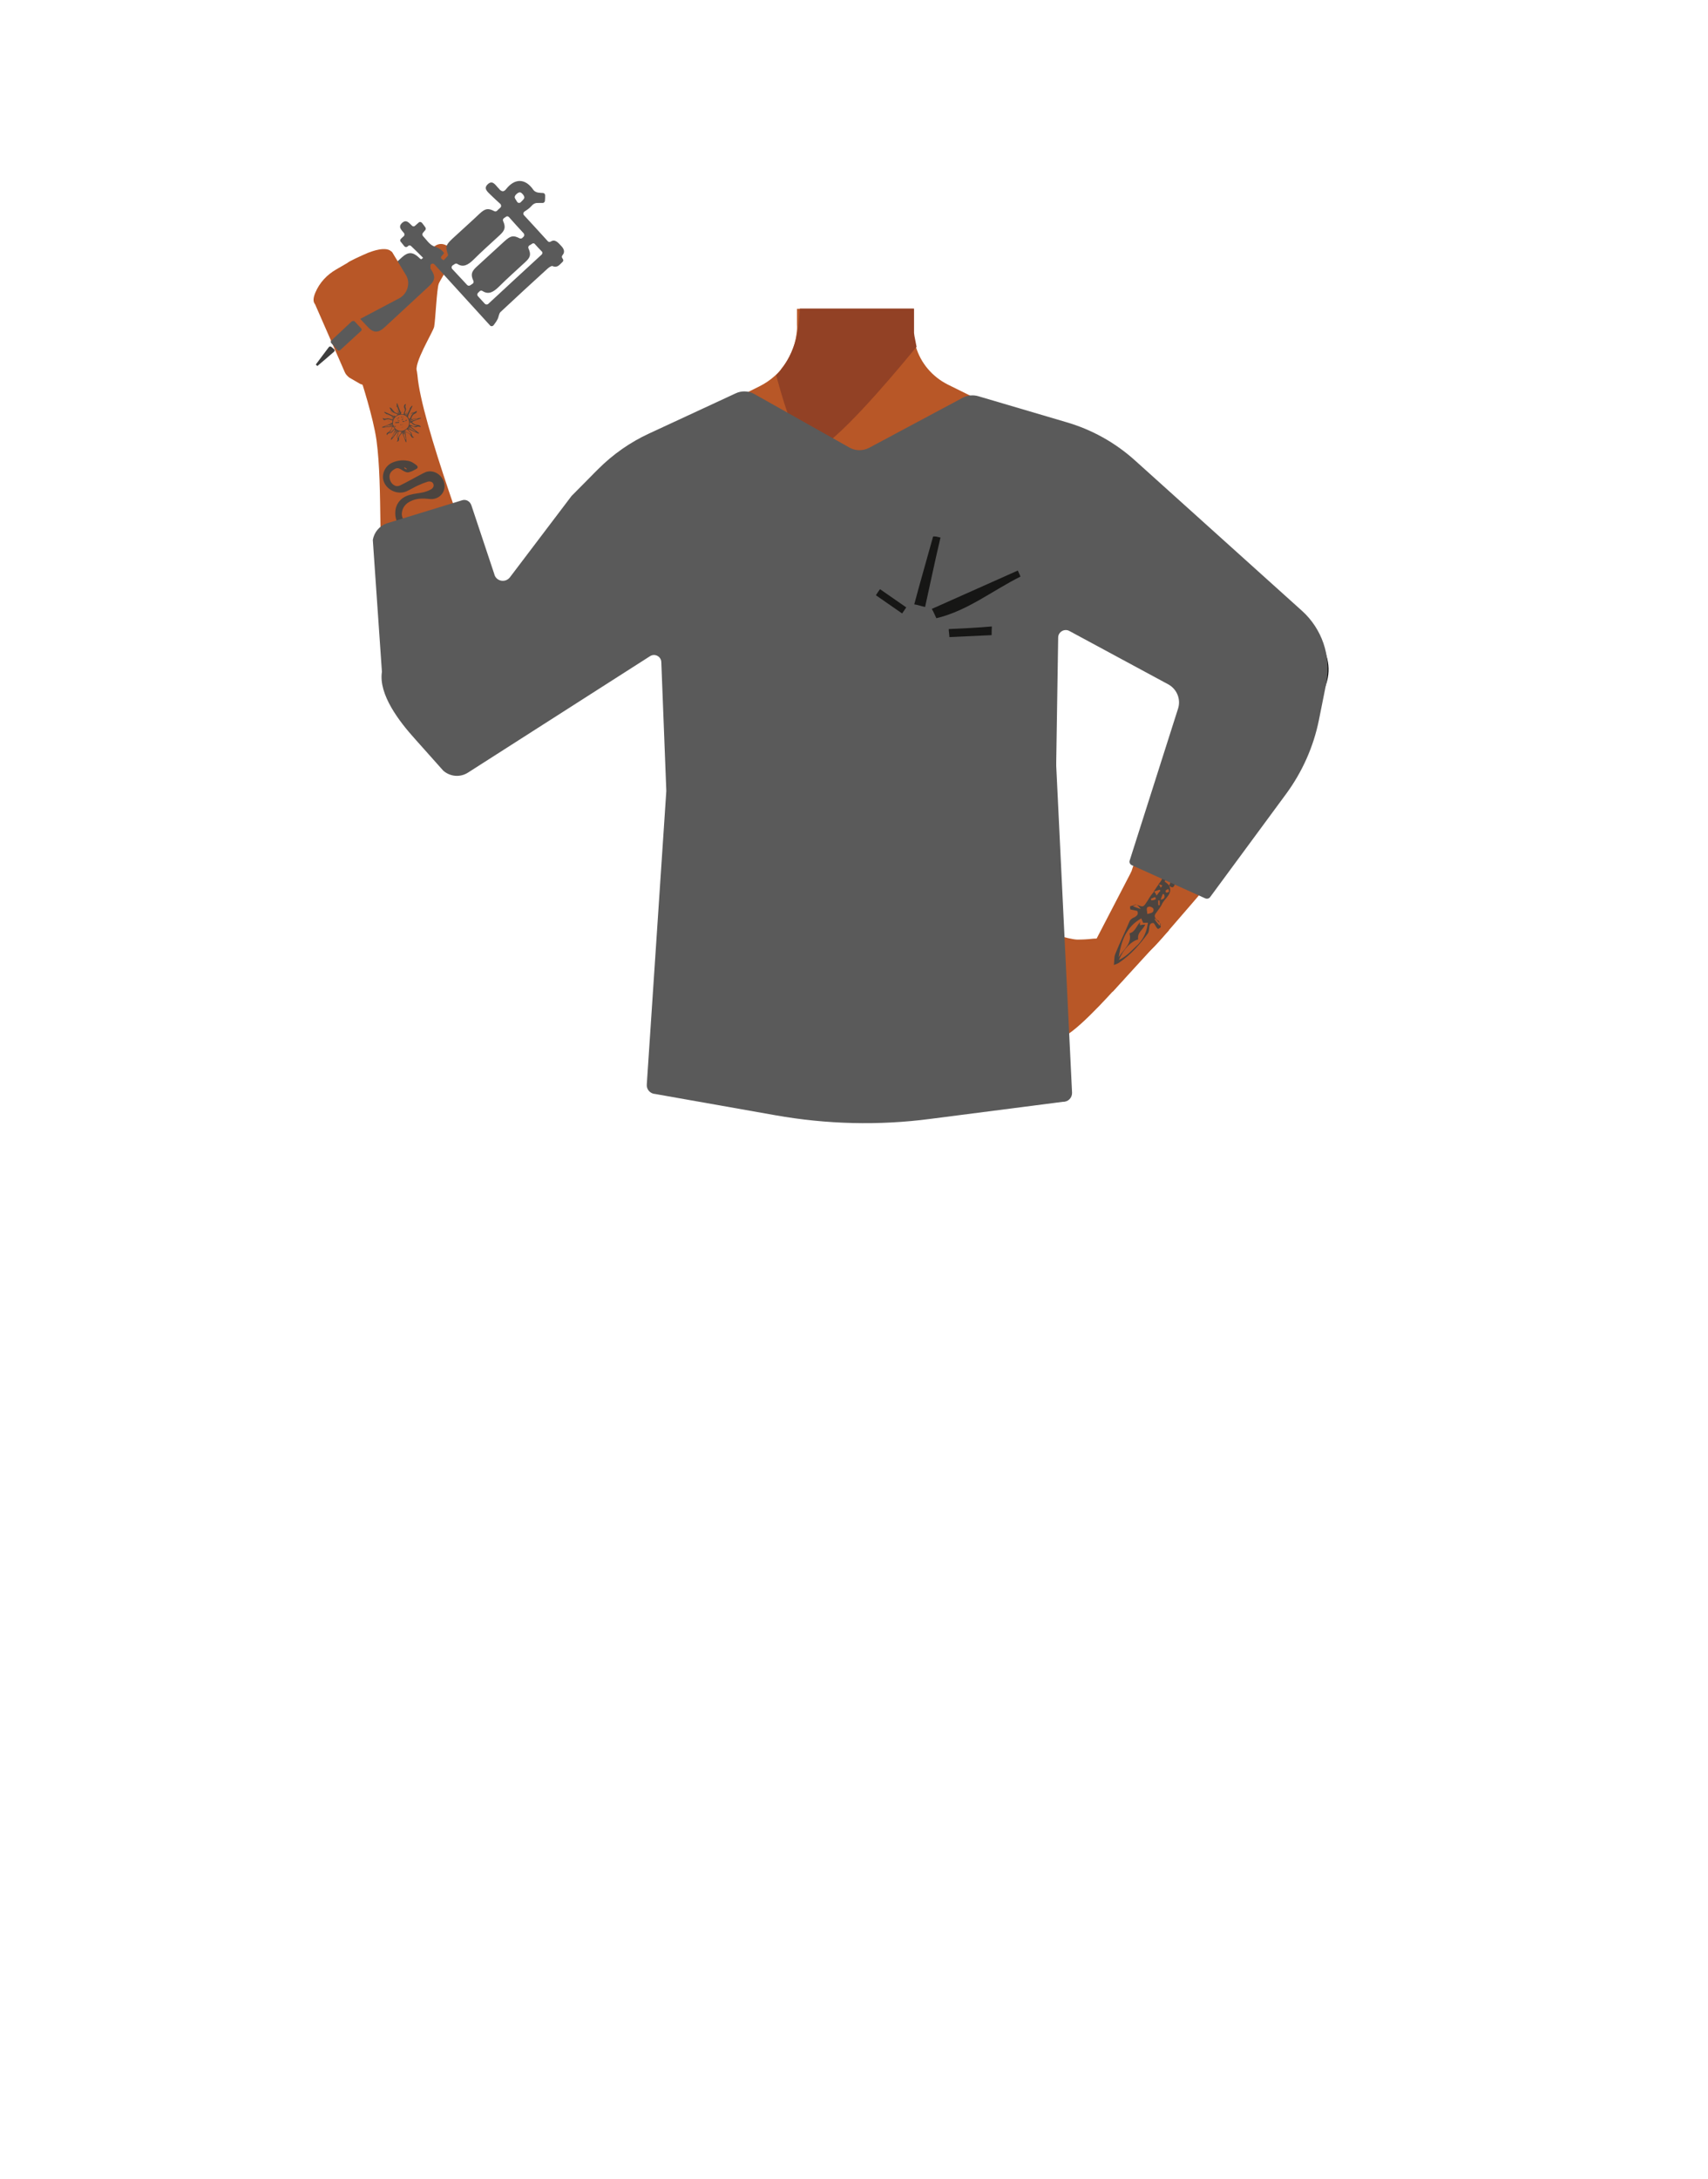 <?xml version="1.0" encoding="utf-8"?>
<!-- Generator: Adobe Illustrator 26.0.3, SVG Export Plug-In . SVG Version: 6.00 Build 0)  -->
<svg version="1.1" id="Calque_1" xmlns="http://www.w3.org/2000/svg" xmlns:xlink="http://www.w3.org/1999/xlink" x="0px" y="0px"
	 viewBox="0 0 788 1005" style="enable-background:new 0 0 788 1005;" xml:space="preserve">
<style type="text/css">
	.st0{fill:#B85727;}
	.st1{fill:#924125;}
	.st2{fill:none;stroke:#000000;stroke-width:3;stroke-miterlimit:10;}
	.st3{fill:#473415;}
	.st4{fill:#472E1D;}
	.st5{fill:#4C443F;}
	.st6{fill:#5A5A5A;}
	.st7{fill:#3D3D3D;}
	.st8{fill:#161615;}
</style>
<path class="st0" d="M514.8,235.4c-0.6,38.4-26.2,33.2-36.9,42.3c-12.6,10.8-8.3,50-17.2,64c-2.5,3.8-11.4,10.1-15.8,9.1
	c-12.5-2.9-24-30.7-34.8-37.7c-6.3-4.1-23.6-3.6-30.2,0c-11.2,6.2-22.3,34.9-34.8,37.7c-4.4,1-13.4-5.2-15.8-9.1
	c-8.9-14-4.6-53.2-17.2-64c-10.6-9.1-36.2-3.9-36.9-42.3c-0.4-26.6,35-37.3,35-37.3l40.1-19.9c2.6-1.3,5-2.9,7.1-4.8
	c0.8-0.7,1.6-1.5,2.3-2.3l0.6-0.7v-0.1c3.9-4.7,6.5-10.4,7.2-16.4c0.2-1.4,0.3-2.8,0.2-4.2v-2.8v-4.5h53.6l0.1,5v1.5v3.2
	c0,0.3,0,0.7,0,1l0,0c0,0.6,0.1,1.3,0.2,2c0.2,1.5,0.5,3.1,0.9,4.6c2.2,7.7,7.6,14,14.7,17.6l40.6,20.1c1,0.5,2.1,1,3.2,1.3
	C487.9,201,515.1,212.1,514.8,235.4z"/>
<path class="st1" d="M422.9,159.9l-1,1.2c-5.2,6.3-28.8,35-41.8,44.3c-3.2,2.3-5.7,3.4-7.2,2.7c-6.8-3.3-14.8-35.1-14.8-35.1
	l0.1-0.1c0.6-0.6,1.2-1.2,1.7-1.9c0.3-0.4,0.7-0.8,1-1.3l0.1-0.1c3.3-4.5,5.5-9.7,6.7-15.2c0-0.2,0.1-0.4,0.1-0.6
	c0.3-1.4,0.5-3,0.7-4.8c0.1-0.7,0.1-1.4,0.2-2.2c0.1-1.4,0.2-2.9,0.3-4.5h52.7v0.2v4.3v6.7l0.1,0.8l0.1,0.7l0.9,4.6L422.9,159.9z"/>
<path class="st2" d="M456.9,242.2c11.9,25,40.9,38.8,40.9,38.8s53,32.8,70.4,44c8.2,5.3,25.2,16.6,39-3.6l0,0
	c11.3-16.6-2.8-30.4-10.2-36.2c-15-11.8-47.9-32.6-60.5-46.7c-9.4-10.5-19.8-30.3-43.1-36.2c0,0-18.6-6.9-31.8,8.3l-0.5,0.6
	C453.7,219.7,452,231.9,456.9,242.2L456.9,242.2z"/>
<path class="st0" d="M593.2,287.4c-18.6-7.2-32.7,11.8-37.4,19c-4.7,7.2-10.7,23.9-13.6,32.1c-7.5,21-17.5,57.3-25.2,77.8
	c-5,13.5-8.1,20.4-0.3,25.9c7,5,16.1-5.8,19.7-9.9c14.8-17.2,44.3-50.4,56.8-70.9c5.2-8.4,14-26.4,16.1-36
	C615.3,298.4,598.6,289.4,593.2,287.4z"/>
<path class="st0" d="M221.9,350.4c16.7-6.4,14.8-30,13.7-38.4c-1.1-8.5-7-25.1-10-33.4c-7.5-20.9-31.2-83.8-33-105.5
	c-1.2-15.1-26,2.2-26,2.2s5.6,17.1,7.1,27.7c3,22.4,0.5,53.3,4.2,90.7c1,9.9,6.4,29.1,10.7,37.9C200.5,356,217.1,352.3,221.9,350.4z
	"/>
<path class="st2" d="M334.3,242.5c-8.5,26.3-35.5,43.8-35.5,43.8s-48.2,39.4-64.1,52.8c-7.5,6.3-22.8,19.7-39.1,1.5l0,0
	c-13.4-15-1.2-30.5,5.4-37.2c13.3-13.7,43.2-38.6,53.9-54.2c7.9-11.6,15.6-32.7,38-41.5c0,0,17.5-9.3,32.6,4l0.6,0.5
	C334.6,219.7,337.8,231.6,334.3,242.5z"/>
<polygon class="st0" points="522,401.9 505.9,432.9 509.3,445.4 513.3,457.4 518.8,451.4 539.3,429 "/>
<polygon class="st3" points="316.4,447.1 317.9,424.6 472.9,424.6 474.9,444.1 "/>
<circle class="st4" cx="463.6" cy="417.9" r="4.7"/>
<path class="st0" d="M519.8,438.6c2,3.2,3.1,9-3,14.8c0,0-17.6,20.2-25.4,24.3c-3.5,1.8-12.8,6.3-15.4,3.3
	c-7.3-8.4-12.1-28.6-9.7-41.7c0.7-3.9,9.4-8,13.3-8.8c4.3-0.8,13,2.6,17.3,2.8c2.4,0,4.8-0.1,7.2-0.4
	C510.1,432.4,517,434.2,519.8,438.6z"/>
<path class="st5" d="M202.6,249.7c1-1.8,2.2-3.5,3.1-5.4c0.7-1.4,0.6-2.9-0.4-4.3c-0.9-1.3-2-1.5-3.2-0.6c-1.8,1.3-3.6,2.6-5.4,3.9
	c-1.6,1.1-3.4,2-5.4,2.2c-5.4,0.4-9.4-4.1-8.9-9.8c0.3-3.6,2.8-6.5,6.7-7.5c2.1-0.6,4.2-0.7,6.3-1.2c1.2-0.3,2.3-0.7,3.4-1.3
	c0.9-0.5,1.6-1.5,1.1-2.6c-0.4-1-1.6-1.2-2.5-1c-1.6,0.5-3.1,1.1-4.6,1.8c-1.8,0.8-3.5,1.9-5.3,2.7c-4.1,1.7-9.1-0.6-10.5-4.7
	c-1.1-3.2,0.7-7.2,4.1-8.6c2.6-1.1,5.2-1.3,7.9-0.6c1.1,0.3,2.2,1.1,3.1,1.8c0.7,0.5,0.9,1.3-0.1,1.8c-1.1,0.6-2.3,1.3-3.5,1.5
	c-0.8,0.2-1.8-0.3-2.5-0.7c-1.2-0.7-2.4-1.8-3.9-0.8c-1.4,0.8-2.5,1.9-2.4,3.7c0.1,1.8,1,3.3,2.6,4c0.6,0.3,1.5,0.2,2.2-0.1
	c3.1-1.5,6.1-3.2,9.1-4.8c0.9-0.5,1.9-1,2.8-1.4c3.4-1.2,7.2,0.9,8.4,4.5c1.1,3.4-0.8,7-4.4,7.8c-1.1,0.3-2.3,0.1-3.5,0
	c-3.1-0.3-6.1,0.1-8.8,1.9c-1.6,1.2-2.5,2.7-2.7,4.7c-0.4,4,4.5,6.7,7.5,4.8c1.9-1.2,3.6-2.9,5.5-4.2c1.2-0.9,2.5-1.8,3.9-2.2
	c3.3-1,6.1,1.1,6,4.6C208.1,244.1,205.8,247.2,202.6,249.7z M187.5,216.5c0.1-0.1,0.1-0.2,0.2-0.3c-0.3-0.2-0.7-0.5-1-0.7
	c-0.1,0.1-0.2,0.2-0.2,0.4C186.8,216.1,187.2,216.3,187.5,216.5z"/>
<path class="st0" d="M186.4,170.7c0.9-0.4,5.4,1.5,6,0.8c-1.8-3.7,7.3-18.2,7.9-20.8c0.6-3.2,1.2-17.3,2.1-19.8
	c0.9-2.5,9.6-15.2,8.1-15.9c-0.9-0.4-3.4-1.3-5.4-2.2c-1.9-0.7-4-0.1-5.3,1.5l-5.7,6.5c-0.4,0.6-0.8,1.3-1.1,1.9l-1.6,5.9
	c-0.8,2.6-4.3,2.7-5.2,0.3l-0.2-4.2c-0.1-0.2-5.1-8.1-5.1-8.3c-2.3-3.4-10.3-0.1-10.3-0.1c-0.1-0.1-6.6,2.8-8.8,4
	c-0.6,0.3-1.1,0.6-1.6,1l-5,2.9c-4.4,2.5-7.8,6.2-9.7,10.7c-0.9,2.1-1.2,4-0.3,5.2c0.2,0.3,0.4,0.6,0.5,1l13.4,30.6
	c0.4,1,1.3,1.8,2,2.4l5,2.9c1.3,0.6,2.7,0.8,4,0.3L186.4,170.7z"/>
<path class="st6" d="M195.2,118.9c-1.8-1.8-3.6-3.6-5.5-5.4c-0.4-0.4-1-0.4-1.4-0.1c-0.1,0.1-0.2,0.2-0.3,0.3
	c-0.5,0.4-1.1,0.3-1.5-0.2c-0.5-0.7-1.1-1.3-1.6-2c-0.4-0.4-0.3-1.1,0.1-1.4c0.4-0.4,0.8-0.8,1.3-1.2c0.4-0.4,0.4-1,0.1-1.4
	c-1.2-1.5-2.9-2.8-0.9-4.7c2-1.8,3.2,0,4.6,1.3c0.4,0.4,1,0.4,1.4,0l1.7-1.5c0.4-0.4,1.1-0.3,1.5,0.2c0.5,0.6,1,1.3,1.5,2
	c0.3,0.4,0.3,1,0,1.3c-0.3,0.3-0.6,0.8-1.1,1.3c-0.3,0.4-0.3,1,0,1.4c1.6,1.7,3,3.9,4.9,4.7c1.9,0.7,3.4,1.3,4.6,2.8
	c0.1,0.1,0.1,0.1,0.2,0.3c0,1.1-3,2-0.1,3.4c0.5-0.5,1.1-1.2,1.7-1.8c0.3-0.3,0.4-0.7,0.2-1.1c-1.2-3.3-0.9-4.2,2.2-7.1
	c4.1-3.8,8.4-7.6,12.5-11.5c2.6-2.4,3.9-2.6,6.8-1.1c0.4,0.2,0.9,0.1,1.2-0.2c0.4-0.4,0.9-0.9,1.6-1.5c0.4-0.4,0.4-1.1,0-1.6
	c-1.6-1.5-3.2-2.9-4.6-4.3c-1.4-1.4-3.4-2.9-1.2-4.9c2.1-1.9,3.4,0.3,4.6,1.6c0.3,0.3,0.6,0.6,0.9,1c1,0.9,1.9,1,2.9-0.3
	c4.1-5.2,9-4.9,12.6,0.4c0.4,0.6,1.4,1.1,2.1,1.2c0.7,0.1,1.5,0.2,2.3,0.2c0.6,0,1,0.5,1,1.1c0,0.9,0,1.7-0.1,2.5c0,0.5-0.5,1-1,1
	c-0.6,0-1.2,0-1.8,0c-1.4-0.1-2.4,0.2-3.5,1.5c-0.9,1-2.1,1.8-3.2,2.5c-0.5,0.4-0.6,1.1-0.2,1.6c3.5,3.8,7.2,7.8,11,12
	c0.3,0.4,0.9,0.5,1.4,0.2c2-1.3,3.4,0.5,4.9,2.1c1.3,1.4,1.7,2.8,0.5,4.2c-0.3,0.4-0.4,0.9-0.1,1.3c0.1,0.2,0.2,0.3,0.3,0.5
	c0.3,0.4,0.2,1-0.2,1.3c-1.3,1.2-2.3,2.9-4.6,1.9c-0.5-0.2-1.6,0.6-2.3,1.2c-7.3,6.6-14.5,13.3-21.7,20c-0.8,0.8-0.8,2.4-1.4,3.4
	c-0.5,1-1.2,1.9-1.8,2.7c-0.4,0.5-1.2,0.6-1.6,0.1c-8.7-9.5-17.2-18.9-25.7-28.2c-0.3-0.3-0.7-0.4-1.1-0.3l0,0
	c-0.4,0.1-0.7,0.5-0.7,0.9c0,0.6-0.1,1.2,0.1,1.5c2.3,3.4,2.2,5.2-0.8,8c-6.7,6.2-13.4,12.4-20.1,18.6c-3.2,3.1-5.5,3.1-8.3,0
	c-1.6-1.7-3.2-3.4-4.6-5c-2.8-3.1-2.8-5.5,0.2-8.2c6.7-6.3,13.5-12.5,20.3-18.7c2.8-2.6,5-2.6,7.8,0c0.3,0.4,0.8,0.7,1.1,0.9
	C194.9,119.2,195,119,195.2,118.9z M232.5,100.6c-0.4,0.3-0.6,0.8-0.4,1.3c1.3,2.9,0.9,4.3-1.6,6.6c-4.1,3.8-8.2,7.4-12.2,11.4
	c-2.3,2.2-4.6,3.6-7.3,1.8c-0.3-0.2-0.8-0.2-1.1,0c-0.4,0.3-0.8,0.5-1.1,0.7c-0.5,0.4-0.6,1.1-0.2,1.6c2.5,2.6,4.7,5.1,6.9,7.4
	c0.4,0.4,0.9,0.5,1.4,0.2c0.4-0.3,0.8-0.5,1.2-0.8c0.4-0.3,0.5-0.8,0.3-1.3c-1.3-2.8-0.9-4.2,1.3-6.3c4.4-4,8.7-8,13.1-12
	c2.8-2.5,4-2.8,6.9-1.3c0.4,0.2,0.9,0.1,1.2-0.1l0.6-0.6c0.5-0.4,0.5-1.1,0.1-1.6c-2.4-2.6-4.7-5.1-6.8-7.5c-0.4-0.4-1-0.5-1.4-0.1
	C233.1,100.2,232.8,100.4,232.5,100.6z M245.5,112.4c-0.4,0.3-0.9,0.6-1.3,0.8c-0.4,0.3-0.6,0.8-0.4,1.3c1.3,2.9,0.9,4.2-1.5,6.4
	c-4.1,3.8-8.2,7.4-12.2,11.4c-2.3,2.2-4.6,3.8-7.5,1.9c-0.4-0.3-1-0.2-1.3,0.1c-0.3,0.3-0.6,0.6-0.8,0.8c-0.4,0.4-0.4,1.1,0,1.5
	c1.1,1.2,2.2,2.4,3.2,3.5c0.4,0.4,1.1,0.4,1.5,0.1c8.2-7.6,16.4-15.2,24.7-22.8c0.4-0.4,0.5-1.1,0-1.5c-1-1-2-2.1-3-3.2
	C246.5,112.1,245.9,112.1,245.5,112.4z M238.6,93.1c0.4,0.6,1.2,0.6,1.6,0.2c0.9-0.9,1.7-1.6,1.7-2.2c0.1-0.8-1.3-2.4-2-2.4
	c-0.8-0.1-2.3,1.2-2.4,2C237.3,91.2,237.9,92,238.6,93.1z"/>
<path class="st6" d="M152.9,157c3.2-3,6.4-6,9.5-8.9c0.4-0.3,0.9-0.3,1.2,0.1c1,1.1,2,2.2,3,3.2c0.3,0.4,0.3,0.9,0,1.2
	c-3.1,2.9-6.4,5.8-9.7,8.9c-0.4,0.3-0.9,0.3-1.3-0.1c-0.8-1-1.7-2.1-2.7-3.1C152.5,157.9,152.5,157.4,152.9,157z"/>
<path class="st7" d="M145.7,168.1c1.9-2.6,4-5.3,6-8c0.3-0.4,0.8-0.4,1.2-0.1c0.4,0.3,0.8,0.7,1.2,1c0.4,0.3,0.4,0.9,0,1.2
	c-2.6,2.3-5.1,4.4-7.7,6.6C146.1,168.5,145.9,168.3,145.7,168.1z"/>
<path class="st0" d="M184.3,137.5l-17.8,9.4c-4.9,2.6-11,0.7-13.6-4.2l0,0c-2.6-4.9-0.7-11,4.2-13.6l23.7-13l6.7,11.1
	C189.4,130.8,187.9,135.5,184.3,137.5z"/>
<path class="st5" d="M539.4,408.4c1.7,3.7-1.6,5.5-3.1,8.1c-0.7,1.7-1.9,3-3,4.6c-1,1.2-0.5,2.3,0.5,3.1c0.2,0.2,0.6,0.3,0.8,0.5
	c0.3,0.9,0.9,1.6,0.9,2.8c0.2,0.2-1.2,0.9-1.2,0.9c-0.8-0.5-1.1-1.5-2-2.7c-1.3-0.2-2,0.4-2.1,2.3c-0.1,0.9-0.2,1.7-0.5,2.3
	c-3.8,5.2-7.9,9.9-13.2,13.5c-0.7,0.6-1.4,0.7-2.6,1.2c0.3-2.1,0-3.5,0.7-5.2c2-5,4.4-9.9,6.6-15.1c0.3-0.6,1.3-1.4,2.2-1.7
	c1.6-0.9,1.8-1.7,1.3-2.9c-1.5-0.4-2.3-0.5-3.2-0.7c0,0-0.3-1.3,0-1.5c0.9-0.3,1.6-0.4,2.5-0.8c0,0,0.2,0.2,0.4,0.1
	c-0.7,0.1-1.2,0.5-1.8,0.6c1.2,0.6,2.3,1,3.7,1.4c-0.6-0.7-1.1-1.5-1.9-2c3.3,1.3,3.1,1.1,5.1-1.9c0.8-1.4,1.9-3,3-4.2
	c0.4,0.5,0.7,1,1.1,1.9c0.8-1,1.1-1.6,1.8-2.2c-0.2-0.2-0.2-0.2-0.4-0.5c-0.9,0.3-1.8,0.6-2.8,0.9c0.8-1,1.4-2.2,2.4-3.4
	c0.4,0.5,0.7,1,0.9,1.6c0.2-0.2,0.5-0.8,0.8-1c-0.6-0.3-1.2-0.6-1.9-0.5c0.8-1,1.6-2,1.9-3c0.5-1.9,2.4-1.9,3.8-2.5
	c0.2-0.2,1.4,0.8,1.8,1.3c0.6,0.7,0.6,1.8,0.9,2.8C541.7,407.4,541.9,410.7,539.4,408.4c0.3-0.6,0.7-1.7,0.7-1.7
	c-0.8-0.5-1.7-0.7-2.3-1c-0.2,0.2-0.3,0.6-0.5,0.8C538.1,407.1,538.9,407.7,539.4,408.4z M526,426.7c0.9-0.3,1.3-0.3,2.4-0.3
	c-1.2,2.5-3.8,3.6-3.3,6.8c-3.2,0.9-6.7,4.3-8.9,9.5c3.7-1.7,6.1-4.6,8.8-7.1c2.8-2.9,4.1-6.2,4.6-10.1c-0.7,0.1-1.5,0-2.2,0.1
	c-0.3-0.9-0.7-1.4-0.8-2.1c-7.1,3.9-9.3,10.5-10.5,18c2.2-3.6,6.3-6.4,5-11.1c2.9-0.7,3.2-3.9,5.4-5.6
	C525.7,425.3,525.9,426,526,426.7z M529.3,421.5c1.6-0.4,3.1-0.5,2.9-2.2c-0.1-0.7-1.4-1.3-2-1.2
	C528.4,418.3,529.3,419.9,529.3,421.5z M537.1,412.5c-0.2-0.2-0.4-0.1-0.6-0.3c-0.3,0.6-0.7,1.7-1,2.7
	C537.9,414.5,537.2,413.1,537.1,412.5z M534.9,426.8c0.2-0.2,0.5-0.4,0.7-0.6c-1-0.8-1.7-1.8-2.7-2.6l-0.2,0.2
	C533.2,425,534.2,425.8,534.9,426.8z M539,409.9c-0.5,0.4-1.2,0.5-1.2,0.9c-0.2,0.2,0.1,0.7,0.3,0.9c0.2-0.2,1.1-0.1,1.2-0.5
	C539.5,411,539.1,410.5,539,409.9z M533.3,414.6c-0.2-0.2-0.1-0.7-0.3-0.9c-0.7,0.1-1.2,0.5-2.1,0.8c0.2,0.2,0.4,0.5,0.1,0.7
	C531.9,415.2,532.6,415.1,533.3,414.6z M535,415.2c-0.2,0.2-0.4-0.1-0.7,0.1c0.1,0.7,0,1.5,0.1,2.2c0.2-0.2,0.4,0.1,0.7-0.1
	C535,416.8,535.1,415.9,535,415.2z"/>
<g>
	<path class="st5" d="M188.3,197.8c0,0.6,0.5,0.9,0.9,1.2c0.3,0.2,0.6,0.6,0.7,0.9c0.2,0.7,0.2,1.5,1.2,1.8
		c-0.7,0.3-1.1,0.2-1.5-0.6c-0.3-0.6-0.7-1.1-1.3-1.4c-0.4-0.2-0.8-0.3-1.3-0.5c0.2,1.5,0.4,3.1,0.5,4.6c-0.1,0-0.2,0.1-0.3,0.1
		c-0.5-1.5-1-2.9-1.7-4.3c-0.3,0.4-0.6,0.7-0.9,1.1c-0.5,0.4-0.5,1-0.5,1.7c0,0.8-0.2,1.1-1.1,1.3c0.8-0.8,0.4-1.5,0.2-2.3
		c-0.1-0.3,0.1-0.7,0.2-1.1c0.2-0.4,0.2-0.9,0.4-1.3c-0.1,0-0.2,0-0.2-0.1c-1,1.3-2.1,2.7-3,3.9c-0.1,0-0.2-0.1-0.3-0.1
		c0.7-1.5,1.4-3,2.1-4.6c-0.6-0.1-0.8,0.3-1.1,0.7c-0.4,0.6-0.8,0.9-1.4,0.9c-0.7,0-1.1,0.5-1.4,1c-0.3-0.6-0.1-1,0.6-1.4
		c0.4-0.2,0.8-0.6,1.2-1c0.1-0.2,0.2-0.5,0.3-0.7c0.1-0.3,0.3-0.6,0.4-0.9c-1.5,0.2-3.1,0.4-4.6,0.5c0-0.1-0.1-0.2-0.1-0.3
		c1.5-0.5,2.9-1,4.3-1.7c-0.9-0.7-1.6-1.6-2.9-1.5c-0.7,0.1-1-0.2-1.1-1c0.7,0.6,1.4,0.4,2.1,0.2c0.3-0.1,0.8,0.1,1.2,0.2
		c0.5,0.2,0.9,0.4,1.4,0.2c-1.4-1.1-2.7-2.1-4-3.1c0-0.1,0.1-0.2,0.1-0.3c1.5,0.7,3,1.4,4.6,2.1c0.1-0.5-0.3-0.8-0.7-1.1
		c-0.7-0.4-0.8-0.9-0.9-1.5c-0.1-0.5-0.5-1-0.7-1.4c0.4-0.1,0.7,0,1.2,0.7c0.3,0.4,0.8,1,1.2,1.4c0.4,0.2,0.9,0.4,1.4,0.6
		c-0.2-1.5-0.4-3.1-0.5-4.6c0.1,0,0.2-0.1,0.3-0.1c0.5,1.5,1,2.9,1.7,4.3c0.3-0.4,0.6-0.6,0.9-1c0.5-0.5,0.6-1.1,0.5-1.7
		c0-0.8,0.2-1.1,0.9-1.3c-0.1,0.4-0.3,0.8-0.3,1.2c0,0.4,0.3,0.7,0.3,1.1c0.1,0.3-0.1,0.7-0.2,1c-0.2,0.5-0.5,0.8-0.2,1.4
		c1.1-1.4,2.1-2.7,3.1-3.9c0.1,0,0.2,0.1,0.3,0.1c-0.7,1.5-1.4,3-2.1,4.6c0.5,0.1,0.7,0,1-0.6c0.4-0.7,0.9-0.9,1.6-1
		c0.5-0.1,1-0.5,1.4-0.7c0.2,0.2,0.1,0.4-0.1,0.8c-0.2,0.2-0.5,0.4-0.8,0.5c-0.6,0.3-1.1,0.9-1.3,1.5c-0.1,0.3-0.3,0.7-0.4,1
		c1.5-0.2,3.1-0.4,4.6-0.6c0,0.1,0.1,0.2,0.1,0.2c-1.5,0.5-2.9,1-4.3,1.7c0.4,0.3,0.7,0.8,1.2,1c0.5,0.3,1.1,0.3,1.6,0.4
		c0.8,0.1,1.2,0.3,1.3,1c-0.4-0.2-0.8-0.3-1.2-0.3c-0.4-0.1-0.7,0.3-1.1,0.3c-0.3,0.1-0.7-0.1-1-0.2c-0.5-0.2-0.8-0.5-1.5-0.2
		c1.4,1.1,2.7,2.1,4,3.1c0,0.1-0.1,0.2-0.1,0.3C191.3,199.2,189.8,198.5,188.3,197.8z M182.4,196.1c-0.7,0.5-0.7,0.7-0.2,1.3
		c1.1,1.4,3,1.7,4.5,0.9c1.8-1,2.2-2.5,2-4.2c-0.4-1.9-2.1-3.1-3.9-2.9c-1.9,0.2-3.4,1.7-3.5,3.5c-0.1,0.6-0.1,1.2,0.4,1.8
		C182,196.3,182.2,196.3,182.4,196.1z M186.4,187.8c0.2,1.3-1.3,2-1.5,3.1c0.5,0.1,1,0.1,1.3,0.2c0.2-0.6,0.2-1.1,0.5-1.5
		C187,188.9,186.7,188.4,186.4,187.8z M181.3,196.7c-0.8,0.9-0.7,2.5-2.2,2.8c0.9,0,1.6-0.2,2.1-1c0.1-0.3,0.6-0.5,0.9-0.7
		C181.8,197.4,181.7,197.1,181.3,196.7z M180.6,189.2c-0.1,0.7,0,1.2,0.7,1.7c0.4,0.2,0.7,0.7,1.1,1.1c0.3-0.2,0.7-0.4,1.1-0.8
		C182.6,190.4,181,190.6,180.6,189.2z M184,198.9c-0.2,0.5-0.2,1.1-0.4,1.5c-0.4,0.7-0.3,1.2,0.2,1.8c-0.2-1.4,1.3-2,1.5-3.1
		C184.8,199,184.4,199,184,198.9z M189,196c0.4,0.1,0.9,0,1.2,0.3c0.7,0.5,1.5,0.4,2.3-0.1c-1.1,0.1-1.8-0.3-2.5-1
		c-0.2-0.2-0.6-0.4-0.9-0.5C189.1,195.2,189,195.7,189,196z M177.6,193.7c1-0.1,1.8,0.3,2.4,1c0.3,0.2,0.7,0.4,0.9,0.5
		c0.1-0.6,0.1-1,0.2-1.4c-0.4-0.1-0.8,0-1.2-0.3C179.3,193.2,178.6,193.2,177.6,193.7z M189.6,200.7c0-0.7,0-1.2-0.7-1.7
		c-0.4-0.2-0.7-0.7-1.1-1.1c-0.3,0.2-0.7,0.5-1.1,0.8C187.6,199.6,189.1,199.5,189.6,200.7z M188.1,192.2c0.3,0.3,0.5,0.7,0.8,1.1
		c0.8-0.8,0.7-2.4,2.2-2.8c-1,0.2-1.4-0.1-2.1,1C188.8,191.8,188.4,191.9,188.1,192.2z M180.9,201.6c0.1,0,0.1,0,0.2,0.1
		c0.7-1,1.5-2,2.2-3c-0.1,0-0.1-0.1-0.2-0.1c-0.2,0.4-0.5,0.6-0.7,1c0,0-0.1,0-0.1-0.1c0.2-0.4,0.4-0.8,0.6-1.1
		c-0.1,0-0.1,0-0.2-0.1C182,199.4,181.4,200.5,180.9,201.6z M189.6,197.6L189.6,197.6c-0.4-0.1-0.8-0.2-1.2-0.5c0,0.1,0,0.2-0.1,0.3
		c1.1,0.6,2.3,1.1,3.4,1.7c0-0.1,0-0.1,0.1-0.2c-1-0.7-2-1.5-3-2.2c0,0.1-0.1,0.1-0.1,0.2C188.9,197.1,189.3,197.4,189.6,197.6z
		 M185.9,199c-0.1,0-0.1,0.1-0.2,0.1c0.5,1.2,0.8,2.4,1.3,3.6c0.1,0,0.1,0,0.2-0.1c-0.1-1.2-0.4-2.5-0.5-3.8c-0.1,0-0.2,0-0.2,0.1
		c0,0.5,0.2,1.1,0.2,1.6l0,0C186.2,200,186,199.5,185.9,199z M183.7,191.1c0.1,0,0.2,0,0.2-0.1c-0.1-0.6-0.2-1.1-0.3-1.8l0,0
		c0.2,0.5,0.4,1.1,0.6,1.6c0.1,0,0.1-0.1,0.2-0.1c-0.5-1.2-0.8-2.4-1.3-3.6c-0.1,0-0.1,0-0.2,0.1
		C183.4,188.7,183.5,189.9,183.7,191.1z M180.5,192.2L180.5,192.2c0.4,0.1,0.8,0.3,1.2,0.5c0-0.1,0-0.1,0.1-0.2
		c-1.1-0.6-2.2-1.1-3.3-1.6c0,0.1,0,0.1-0.1,0.2c1,0.7,2,1.5,3,2.2c0-0.1,0.1-0.1,0.1-0.2C181.2,192.7,180.9,192.5,180.5,192.2z
		 M187.3,191.7c0.1,0,0.2,0,0.2,0.1c0.6-1.1,1.1-2.3,1.7-3.4c-0.1,0-0.1,0-0.2-0.1c-0.7,1-1.5,2-2.2,3c0.1,0,0.1,0.1,0.2,0.1
		c0.2-0.4,0.5-0.6,0.7-1h0.1C187.6,190.8,187.5,191.2,187.3,191.7z M177.5,196.7c0,0.1,0.1,0.1,0.1,0.2c1.2-0.1,2.4-0.4,3.6-0.5
		c0-0.1,0-0.1-0.1-0.2c-0.5,0-0.9,0.1-1.4,0.2v-0.1c0.4-0.1,0.9-0.3,1.4-0.4c0-0.1-0.1-0.1-0.1-0.2
		C179.8,195.9,178.7,196.3,177.5,196.7z M189,193.6c0,0.1,0,0.1,0.1,0.2c0.5,0,0.9-0.2,1.4-0.2v0.1c-0.4,0.1-1,0.4-1.4,0.5
		c0,0.1,0.1,0.1,0.1,0.2c1.2-0.4,2.3-0.8,3.5-1.2c0-0.1,0-0.1-0.1-0.2C191.4,193.2,190.1,193.5,189,193.6z"/>
	<path class="st5" d="M186.1,194.6c-0.1,0-0.3-0.1-0.4-0.2c0.1-0.3,0.2-0.4,0.5-0.2c0.3,0.1,0.8,0.2,1-0.4c0-0.1,0.2-0.1,0.3-0.2
		l0.2,0.1c0,0.1-0.1,0.3-0.1,0.3C187.1,194.2,186.7,194.3,186.1,194.6z"/>
	<path class="st5" d="M184.2,194.4c-0.2,0.7-0.2,0.7-0.8,0.6c-0.2,0-0.5,0.1-0.7,0.1c-0.1,0-0.3,0-0.4-0.2v-0.2c0.1,0,0.2,0.1,0.3,0
		c0.3,0,0.5,0,0.8-0.1C183.7,194.7,183.8,194.6,184.2,194.4z"/>
	<path class="st5" d="M183.1,193.2c0-0.2,0-0.3,0.1-0.4c0.1,0.1,0.2,0.2,0.3,0.2c0.1-0.2,0.2-0.4,0.4-0.5c0.1,0.1,0.2,0.2,0.3,0.3
		C183.7,192.9,183.4,193,183.1,193.2z"/>
	<path class="st5" d="M184.4,194.2c-0.3-0.1-0.7-0.3-1-0.4c0-0.1,0-0.1,0.1-0.2c0.3,0.1,0.6,0.4,0.9,0.5
		C184.4,194.1,184.4,194.1,184.4,194.2z"/>
	<path class="st5" d="M182.7,196.6c-0.2,0.2-0.3,0.3-0.6,0.4c0-0.2,0-0.3,0.2-0.5C182.4,196.6,182.6,196.6,182.7,196.6z"/>
	<path class="st5" d="M185.3,193.7c0.1-0.3,0.4-0.5,0.5-0.7c0.1,0,0.1,0.1,0.2,0.1c-0.1,0.3-0.4,0.5-0.5,0.7
		C185.4,193.8,185.3,193.7,185.3,193.7z"/>
	<path class="st5" d="M184.8,197.2c0.5-0.1,0.9-0.3,1.5-0.3C185.7,197,185.3,197.1,184.8,197.2z"/>
	<path class="st5" d="M186.1,192.4c-0.2,0.1-0.4,0-0.5,0.1l0,0c0.1-0.1,0.1-0.3,0.2-0.4C185.8,192.2,185.9,192.3,186.1,192.4z"/>
	<path class="st5" d="M185.2,192.6c-0.1-0.1-0.1-0.3-0.1-0.4c0.1,0,0.1,0,0.2-0.1c0.1,0.1,0.1,0.3,0.1,0.4
		C185.3,192.6,185.2,192.6,185.2,192.6z"/>
	<path class="st5" d="M185.1,196c-0.1,0-0.3,0-0.4-0.1v-0.1c0.1,0,0.2-0.1,0.4,0C185.2,195.9,185.1,196,185.1,196z"/>
	<path class="st5" d="M185.9,195.7c-0.1,0.1-0.2,0.2-0.3,0.3l-0.1-0.1C185.6,195.8,185.7,195.7,185.9,195.7
		C185.8,195.7,185.9,195.7,185.9,195.7z"/>
</g>
<path class="st6" d="M494.6,503.9l-7.3-150.7c0-0.2,0-0.4,0-0.6c0-0.3,0-0.7,0-1l0.9-57.6c0-2.6,2.9-4.3,5.2-3l45.6,24.6
	c4,2.2,5.9,6.9,4.5,11.2l-22.3,70c-0.3,0.9,0.1,1.8,1,2.2l33.9,15.3c0.8,0.3,1.7,0.1,2.2-0.6l35-47.5c7.5-10.2,12.7-21.8,15.2-34.2
	l3.5-17.5c2.1-12.1-2.1-24.5-11.3-32.8l-77.1-69.4c-9.1-8.2-19.9-14.2-31.6-17.6l-40.7-12c-2.4-0.7-5-0.4-7.1,0.7L401,206.5
	c-2.9,1.5-6.3,1.5-9.1-0.1L348,181.7c-2.7-1.5-5.9-1.6-8.6-0.3l-39.9,18.5c-8.7,4-16.7,9.6-23.5,16.4l-12,12.1
	c-0.2,0.2-0.4,0.4-0.6,0.7l-28.2,37.2c-2.2,2.7-6.5,1.7-7.2-1.7l-10.5-31.5c-0.6-1.9-2.5-3-4.3-2.4l-34.9,10.7
	c-3.3,1.2-5.7,4.1-6.3,7.6l4.2,60.8c-1.6,10.5,8,22.9,15.1,30.8l13.2,14.8c3.2,2.8,7.8,3.2,11.4,0.9l84-53.7
	c2.2-1.4,5.1,0.1,5.2,2.7l2.3,59.2c0,0.1,0,0.3,0,0.4l-9,135.2c-0.2,2.3,1.6,4.3,3.9,4.4l55.4,9.8c23.6,4.2,47.7,4.8,71.4,1.7
	l61.3-7.9C492.8,508.2,494.7,506.2,494.6,503.9z"/>
<g>
	<path class="st8" d="M429.9,280.8c13.3-5.9,26.4-11.8,39.7-17.7c0.3,0.9,0.9,1.9,1.2,2.8c-13,6.5-24.5,15.8-38.8,19.2
		C431.4,283.9,430.8,282.3,429.9,280.8z"/>
	<path class="st8" d="M433.9,247.9c-2.5,10.6-4.7,21.1-7.1,32c-1.6-0.3-3.1-0.9-5-1.2c2.8-10.6,5.9-21.1,8.7-31.3
		C431.7,247.3,432.7,247.6,433.9,247.9z"/>
	<path class="st8" d="M457.5,292.9c-6.5,0.3-13,0.6-19.5,0.9c0-1.2-0.3-2.5-0.3-3.7c6.5-0.3,13-0.6,19.9-1.2
		C457.5,290.4,457.5,291.6,457.5,292.9z"/>
	<path class="st8" d="M416.2,282.9c-4-2.8-8.1-5.6-12.1-8.4c0.6-0.9,1.2-1.9,1.9-2.8c4,2.8,8.1,5.6,12.1,8.4
		C417.5,281.1,416.8,282,416.2,282.9z"/>
</g>
</svg>
